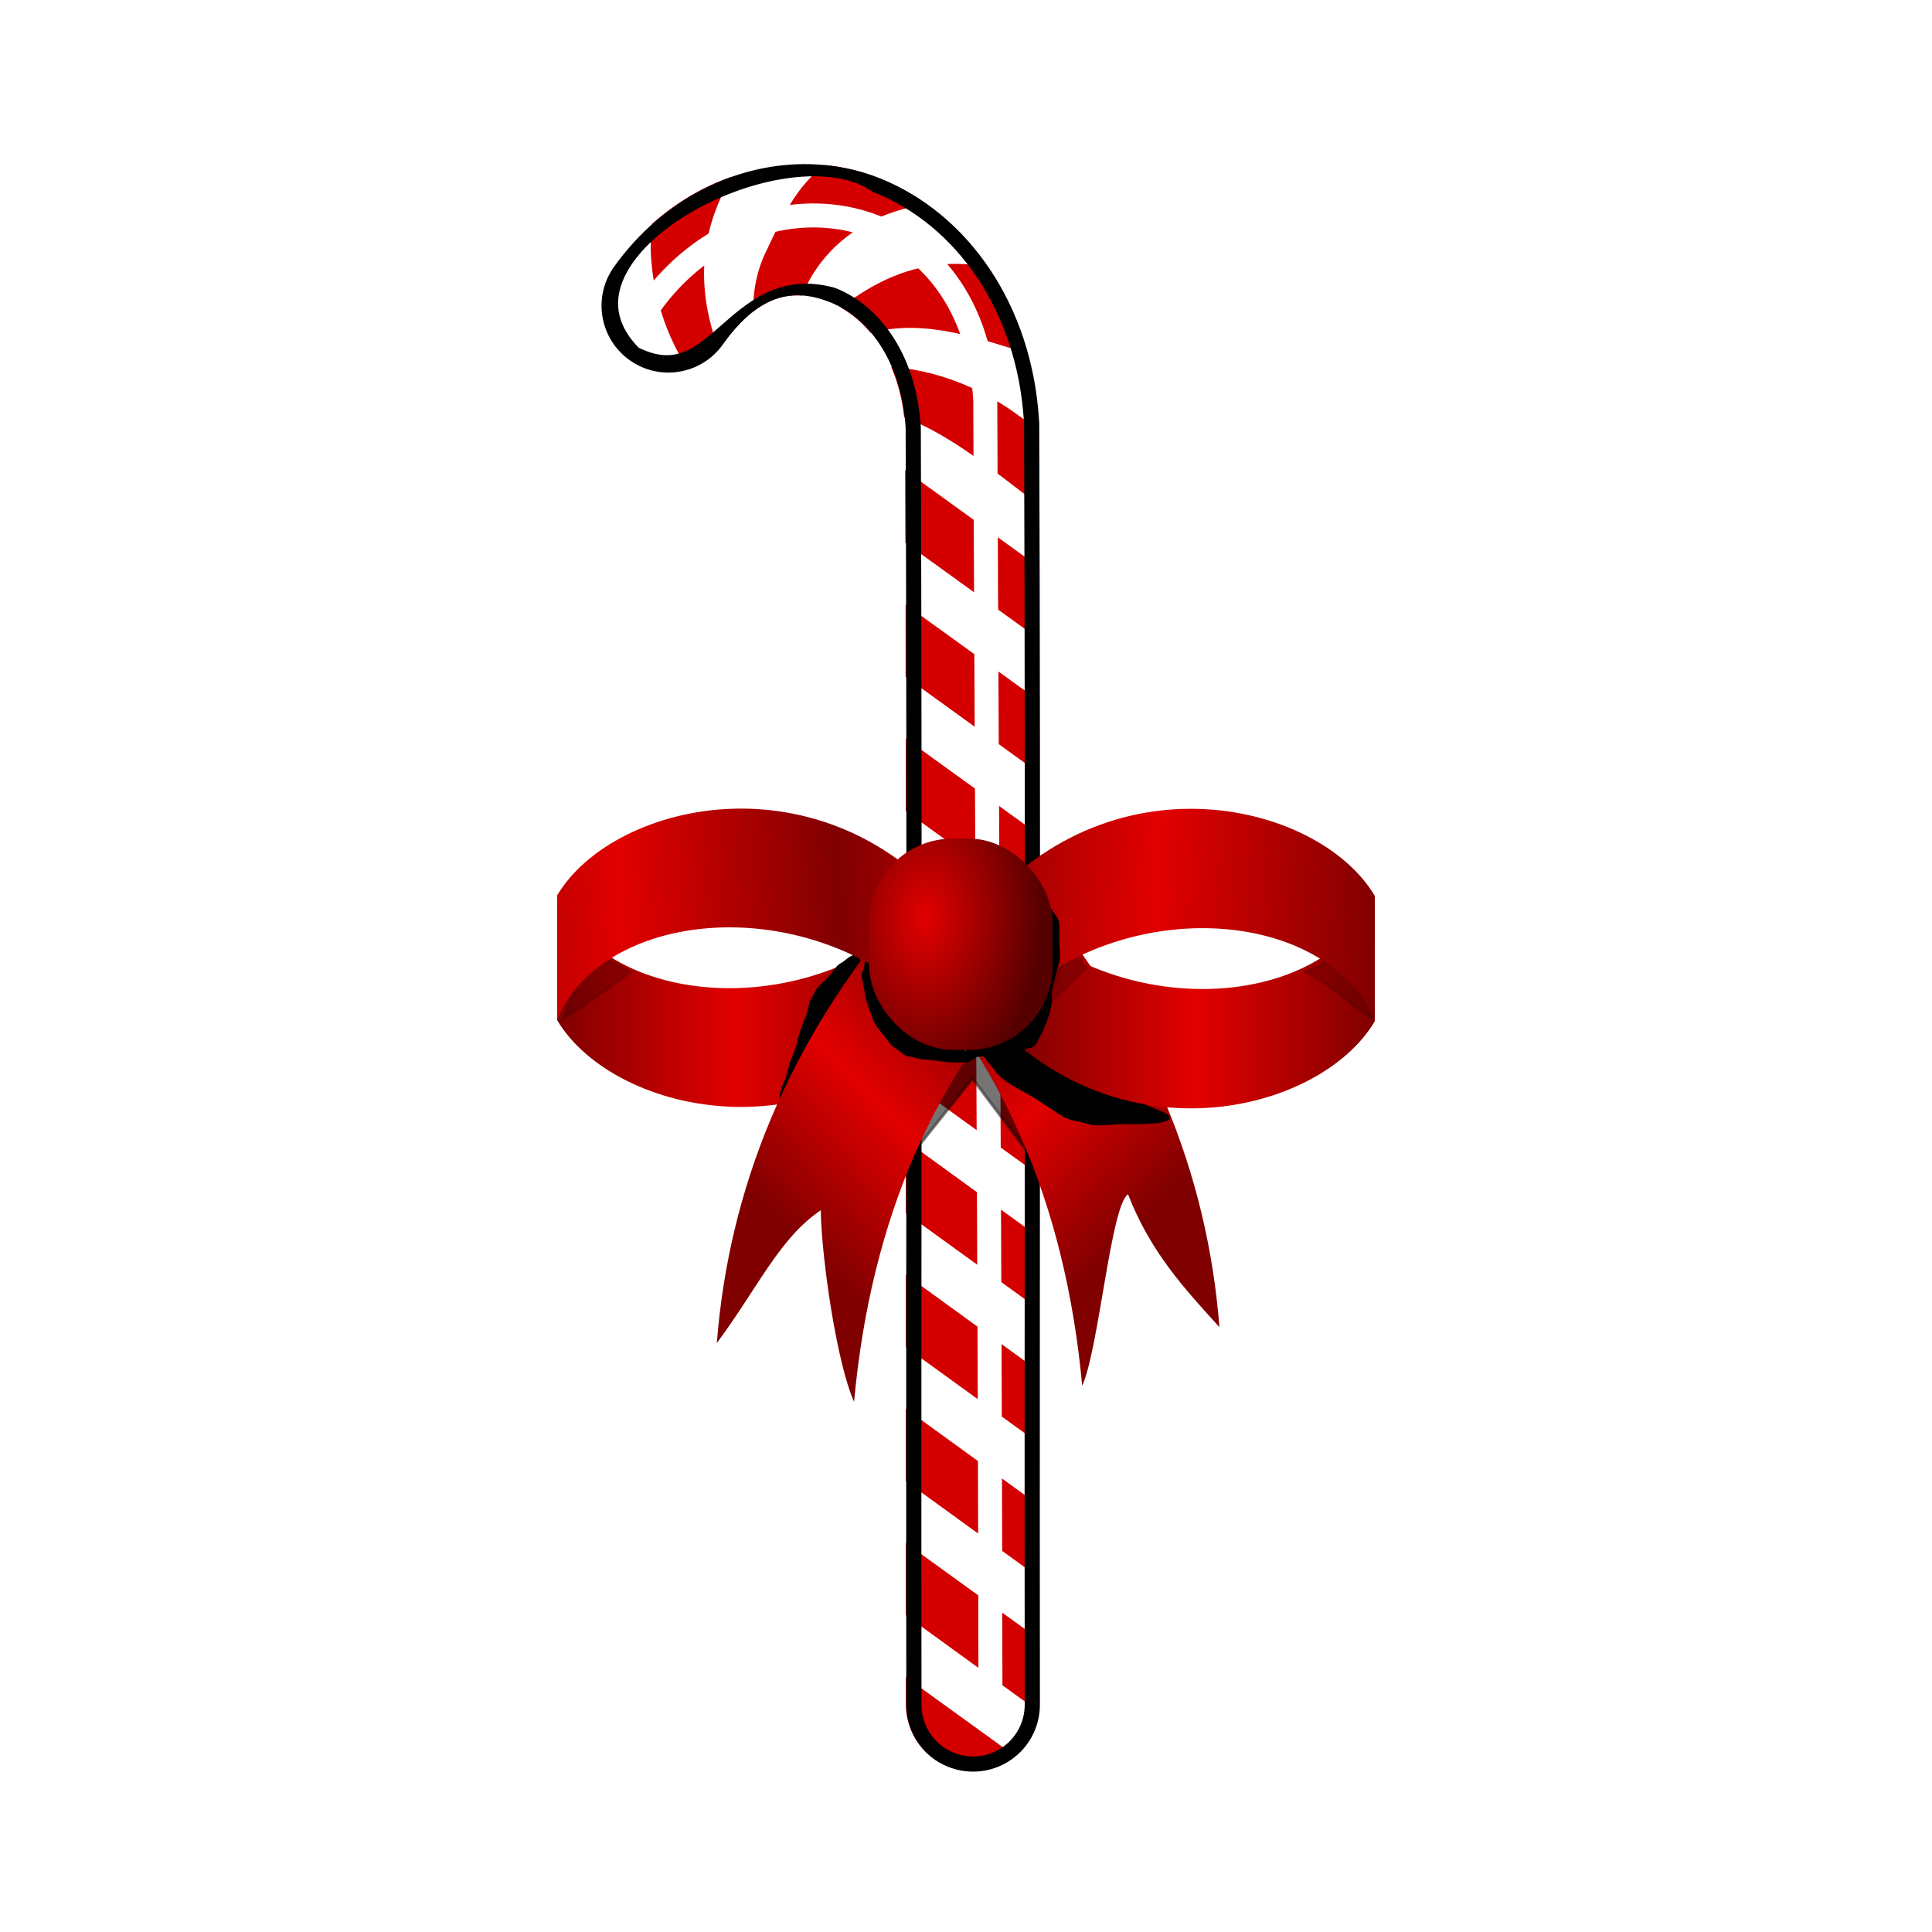 <svg:svg xmlns:dc="http://purl.org/dc/elements/1.1/" xmlns:ns1="http://www.w3.org/1999/xlink" xmlns:ns3="http://creativecommons.org/ns#" xmlns:rdf="http://www.w3.org/1999/02/22-rdf-syntax-ns#" xmlns:svg="http://www.w3.org/2000/svg" height="255.796" id="svg2" version="1.0" viewBox="-73.775 -21.714 255.796 255.796" width="255.796">
  <svg:defs id="defs4">
    <svg:linearGradient id="linearGradient3194">
      <svg:stop id="stop3196" offset="0" stop-color="#800000" />
      <svg:stop id="stop3202" offset=".5" stop-color="#e20000" />
      <svg:stop id="stop3198" offset="1" stop-color="#800000" />
    </svg:linearGradient>
    <svg:filter id="filter3443">
      <svg:feGaussianBlur id="feGaussianBlur3445" stdDeviation="3.302" />
    </svg:filter>
    <svg:filter id="filter3467">
      <svg:feGaussianBlur id="feGaussianBlur3469" stdDeviation="5.696" />
    </svg:filter>
    <svg:clipPath clipPathUnits="userSpaceOnUse" id="clipPath3473">
      <svg:path d="m442.31 89.188c-23.58-0.603-48.28 10.852-64.69 33.842-7.05 9.9-4.75 23.65 5.15 30.7 9.89 7.06 23.64 4.76 30.7-5.14 12.45-17.44 23.95-18.47 35.41-13.9 11.4 4.55 23.26 17.89 24.81 41.19 0.52 148.75 0.06 271.38 0.22 420.43-0.11 7.94 4.06 15.31 10.92 19.31 6.86 3.99 15.33 3.99 22.18-0.02 6.85-4 11.01-11.38 10.9-19.32-0.16-149.31 0.31-272.19-0.22-421.62-0.01-0.43-0.03-0.86-0.07-1.28-2.38-37.82-23.36-67.93-52.43-79.536-7.27-2.901-15.02-4.456-22.88-4.656z" fill="none" filter="url(#filter3467)" id="path3475" stroke="#000" stroke-linecap="round" stroke-linejoin="round" stroke-width="10" />
    </svg:clipPath>
    <svg:clipPath clipPathUnits="userSpaceOnUse" id="clipPath3477">
      <svg:path d="m442.31 89.188c-23.58-0.603-48.28 10.852-64.69 33.842-7.05 9.9-4.75 23.65 5.15 30.7 9.89 7.06 23.64 4.76 30.7-5.14 12.45-17.44 23.95-18.47 35.41-13.9 11.4 4.55 23.26 17.89 24.81 41.19 0.52 148.75 0.06 271.38 0.22 420.43-0.11 7.94 4.06 15.31 10.92 19.31 6.86 3.99 15.33 3.99 22.18-0.02 6.85-4 11.01-11.38 10.9-19.32-0.16-149.31 0.31-272.19-0.22-421.62-0.01-0.43-0.03-0.86-0.07-1.28-2.38-37.82-23.36-67.93-52.43-79.536-7.27-2.901-15.02-4.456-22.88-4.656z" fill="none" filter="url(#filter3467)" id="path3479" stroke="#000" stroke-linecap="round" stroke-linejoin="round" stroke-width="10" />
    </svg:clipPath>
    <svg:filter height="1.494" id="filter3266" width="1.51" x="-.255" y="-.247">
      <svg:feGaussianBlur id="feGaussianBlur3268" stdDeviation="6.939" />
    </svg:filter>
    <svg:filter id="filter3332">
      <svg:feGaussianBlur id="feGaussianBlur3334" stdDeviation="0.746" />
    </svg:filter>
    <svg:filter height="1.195" id="filter3421" width="1.214" x="-.107" y="-.098">
      <svg:feGaussianBlur id="feGaussianBlur3423" stdDeviation="1.787" />
    </svg:filter>
    <svg:linearGradient gradientTransform="matrix(-.402 0 0 .402 174.87 5.696)" gradientUnits="userSpaceOnUse" id="linearGradient2566" x1="191.54" x2="264.51" y1="351.15" y2="281.22" ns1:href="#linearGradient3194" />
    <svg:linearGradient gradientTransform="matrix(.402 0 0 .334 -45.629 28.048)" gradientUnits="userSpaceOnUse" id="linearGradient2568" x1="138.96" x2="256.54" y1="311.6" y2="311.6" ns1:href="#linearGradient3194" />
    <svg:linearGradient gradientTransform="matrix(.402 0 0 .402 -45.629 7.808)" gradientUnits="userSpaceOnUse" id="linearGradient2570" x1="191.54" x2="264.51" y1="351.15" y2="281.22" ns1:href="#linearGradient3194" />
    <svg:linearGradient gradientTransform="matrix(-.402 0 0 .336 174.3 27.676)" gradientUnits="userSpaceOnUse" id="linearGradient2572" x1="138.96" x2="256.54" y1="311.6" y2="311.6" ns1:href="#linearGradient3194" />
    <svg:linearGradient gradientTransform="matrix(-.402 0 0 .336 174.73 27.195)" gradientUnits="userSpaceOnUse" id="linearGradient2574" spreadMethod="reflect" x1="140.03" x2="288.07" y1="314.2" y2="308.39" ns1:href="#linearGradient3194" />
    <svg:linearGradient gradientTransform="matrix(.402 0 0 .334 -46.058 27.54)" gradientUnits="userSpaceOnUse" id="linearGradient2576" spreadMethod="reflect" x1="89.789" x2="234.28" y1="312.67" y2="308.39" ns1:href="#linearGradient3194" />
    <svg:radialGradient cx="260.13" cy="277.76" gradientTransform="matrix(.563 .027 -.04 .846 -76.41 -124.48)" gradientUnits="userSpaceOnUse" id="radialGradient2578" r="27.589">
      <svg:stop id="stop3232" offset="0" stop-color="#e20000" />
      <svg:stop id="stop3234" offset="1" stop-color="#500" />
    </svg:radialGradient>
  </svg:defs>
  <svg:g id="layer1" transform="translate(-12.822 -6.849)">
    <svg:g id="g3288">
      <svg:path d="m46.28 6.859c-9.479-0.242-19.403 4.36-25.996 13.6-2.836 3.978-1.911 9.502 2.066 12.339 3.978 2.836 9.502 1.911 12.339-2.066 5.002-7.011 9.626-7.425 14.228-5.589 4.584 1.83 9.348 7.191 9.971 16.552 0.21 59.775 0.027 109.06 0.088 168.96-0.043 3.18 1.635 6.15 4.39 7.75 2.755 1.61 6.161 1.6 8.914-0.01 2.752-1.6 4.425-4.57 4.378-7.76-0.061-60 0.125-109.38-0.088-169.44-0.003-0.167-0.012-0.338-0.025-0.51-0.957-15.196-9.39-27.297-21.073-31.96-2.92-1.166-6.033-1.791-9.192-1.871z" fill="#fff" fill-rule="evenodd" id="path2513" />
      <svg:path d="m48.291 6.989c-3.773 2.661-5.774 7.095-7.75 11.312-1.297 2.512-1.88 5.75-1.719 8.032 2.192-1.667 4.296-2.215 6.406-2.063 3.042-7.402 9.794-11.178 16.531-12.094-1.96-1.397-4.056-2.549-6.281-3.437-2.296-0.916-4.724-1.504-7.187-1.75zm-12.438 1.562c-3.719 1.316-7.292 3.39-10.469 6.219-0.86 6.531 1.422 14.451 4.813 19.25 1.507-0.484 2.91-1.39 4-2.656-4.309-11.5-0.353-19.018 1.656-22.813zm29 11.532c-5.283 0.171-10.014 2.312-14.469 5.781 1.383 0.783 2.726 1.893 3.938 3.344 7.112-1.897 14.114 0.682 20.781 2.718-1.166-4.234-2.954-8.079-5.25-11.437-1.721-0.332-3.39-0.459-5-0.406zm-7.812 13.625c0.818 1.911 1.431 4.119 1.718 6.656 6.598 2.568 12.163 7.413 17.844 11.625-0.009-3.294-0.019-6.362-0.031-9.719-5.522-4.815-12.181-8.011-19.531-8.562zm1.843 13.687c0.011 3.283 0.024 6.368 0.032 9.594 5.904 4.268 11.814 8.513 17.718 12.781-0.005-3.148-0.023-6.367-0.031-9.562-5.91-4.272-11.808-8.541-17.719-12.813zm0.063 17.781c0.006 3.173-0.005 6.433 0 9.563 5.905 4.268 11.813 8.544 17.719 12.812-0.003-3.136 0.004-6.423 0-9.593-5.899-4.264-11.82-8.518-17.719-12.782zm0.031 17.75c0.004 3.225-0.002 6.402 0 9.594 5.894 4.26 11.794 8.52 17.688 12.78-0.001-3.19 0.001-6.377 0-9.592-5.893-4.259-11.796-8.523-17.688-12.782zm0 17.724c0.001 3.2 0 6.41 0 9.59 5.894 4.26 11.794 8.52 17.688 12.78 0.001-3.16-0.001-6.39 0-9.56-5.904-4.27-11.785-8.55-17.688-12.81zm0 17.75c-0.001 3.17 0.002 6.42 0 9.59 5.901 4.26 11.795 8.51 17.688 12.78 0.002-3.18-0.002-6.42 0-9.59-5.893-4.26-11.796-8.53-17.688-12.78zm0 17.75c-0.002 3.17 0.002 6.4 0 9.59 5.887 4.27 11.769 8.51 17.656 12.78 0.002-3.21-0.001-6.38 0-9.56-5.886-4.27-11.769-8.55-17.656-12.81zm0 17.75c-0.002 3.2 0.002 6.35 0 9.59 5.887 4.27 11.769 8.51 17.656 12.78 0.001-3.13-0.001-6.47 0-9.56-5.886-4.27-11.769-8.55-17.656-12.81zm0 17.75c-0.001 3.11 0 6.43 0 9.59 5.895 4.27 11.793 8.54 17.688 12.81-0.001-3.22-0.032-6.42-0.032-9.59-5.886-4.27-11.769-8.55-17.656-12.81zm0 17.78c0.001 3.18-0.002 6.32 0 9.56 5.876 4.26 11.749 8.52 17.625 12.78 0.042-0.37 0.068-0.75 0.063-1.12-0.003-2.93 0.002-5.57 0-8.44-5.893-4.27-11.795-8.51-17.688-12.78zm0 17.75c0.001 1.19-0.001 2.26 0 3.47-0.043 3.18 1.62 6.17 4.375 7.78 2.755 1.6 6.185 1.57 8.938-0.03 0.402-0.24 0.77-0.5 1.125-0.79-4.811-3.48-9.627-6.95-14.438-10.43z" fill="#d40000" fill-rule="evenodd" id="path2609" />
      <svg:path clip-path="url(#clipPath3477)" d="m382.77 153.73c29.92 15.44 34.99-27.58 66.11-19.04 11.4 4.55 23.26 17.89 24.81 41.19 0.52 148.75 0.06 271.38 0.22 420.43-0.11 7.94 4.06 15.31 10.92 19.31 6.86 3.99 15.33 3.99 22.18-0.02 6.85-4 11.01-11.38 10.9-19.32-0.16-149.31 0.31-272.19-0.22-421.62-0.01-0.43-0.03-0.86-0.07-1.28-2.38-37.82-23.36-67.93-52.43-79.536-32.26-21.818-118.86 23.886-82.42 59.886z" fill="none" filter="url(#filter3467)" id="path3417" stroke="#000" stroke-linecap="round" stroke-linejoin="round" stroke-width="10" transform="matrix(.402 0 0 .402 -131.47 -28.982)" />
      <svg:path clip-path="url(#clipPath3473)" d="m495.91 597.78c-0.16-149.37-1.18-282.53-1.71-431.88-3.85-68.658-76.14-79.66-110.46-31.56" fill="none" filter="url(#filter3443)" id="path3405" stroke="#fff" stroke-linecap="round" stroke-linejoin="round" stroke-width="7.9" transform="matrix(.402 0 0 .402 -129.17 -28.503)" />
    </svg:g>
    <svg:g fill-rule="evenodd" id="g2552" transform="translate(2.608 -10.917)">
      <svg:path d="m129.65 354.23l17.31-21.71 20.3 27.06 0.47-8.34-16.84-32.25-7.71-2.36-14.47 28.48 0.94 9.12z" filter="url(#filter3421)" id="path3371" opacity=".737" stroke="#000" stroke-width="1px" transform="matrix(.402 0 0 .402 6.109 5.147)" />
      <svg:path d="m97.894 171.77c-1.6-20.33-9.277-39.64-24.619-57.68l-18.173 7.76c13.711 14.27 22.358 33.1 24.619 57.68 2.2-4.83 3.789-23.88 6.069-25.35 2.987 7.69 7.548 12.57 12.104 17.59z" fill="url(#linearGradient2566)" id="path3236" />
      <svg:path d="m10.214 114.69c6.658 16.1 39.032 17.81 54.124-4.28v16.44c-17.45 23.6-46.606 16.96-54.124 4.28v-16.44z" fill="url(#linearGradient2568)" id="path3192" />
      <svg:path d="m237.65 285.86c-1.44-0.75-3.8 1.9-4.97 2.48-1.65 0.83-2.11 2.32-3.54 3.9-1.31 1.44-2.37 2.36-3.55 3.55-1.21 1.21-1.47 2.3-2.48 3.9-0.73 1.13-1.15 3.73-1.42 4.61-0.61 1.99-1.41 3.75-2.13 5.68-0.69 1.82-0.87 3.27-1.42 5.32-0.38 1.44-1.35 3.5-1.77 4.61-0.69 1.78-0.9 3.13-1.42 4.96-0.58 2.01-1.13 2.93-1.78 4.61-0.5 1.31-0.47 3.33-0.71 4.97-0.06 0.48 0.24 0.95 0.36 1.42 0.46 1.85 1.89-3.31 2.84-4.97 1.11-1.95 2.36-3 3.9-4.96 2.07-2.64 4.02-5.2 6.03-7.81 2.03-2.63 4.9-5.39 7.09-7.8 2.34-2.57 3.24-5.55 4.97-8.51 1.29-2.22 0.81-3.45 1.42-6.03 0.41-1.76 0.23-3.47 0.35-5.32 0.17-2.53-0.86-2.25-1.77-4.61z" filter="url(#filter3266)" id="path3276" stroke="#000" stroke-width="1px" transform="matrix(.402 0 0 .402 -45.629 7.808)" />
      <svg:path d="m31.344 173.88c1.599-20.32 9.277-39.64 24.619-57.68l18.173 7.76c-13.712 14.27-22.358 33.1-24.619 57.68-2.2-4.83-4.287-18.56-4.41-25.35-5.476 3.71-8.211 10.08-13.763 17.59z" fill="url(#linearGradient2570)" id="rect2415" />
      <svg:path d="m278.79 316.36c0.48 2.12 3.29 4.7 4.97 7.1 2.46 3.51 9.63 6.5 13.12 8.86 2.79 1.88 5.42 3.54 8.16 5.32 2.93 1.91 5.62 1.8 8.87 2.84 3.01 0.96 7.85 0 10.99 0h5.68c1.53 0 4.33-0.24 6.38-0.35 0.86-0.05 1.66-0.48 2.49-0.71 3.31-0.95-5.91-3.55-8.87-5.32-3.27-1.96-6.72-3.48-10.29-5.32-6.38-3.31-12.48-6.02-19.15-9.23-4.33-2.08-6.62-4.16-9.58-6.03-5.2-3.27-0.33-0.08-4.25-1.06-1.12-0.28-3.86 2.67-4.61 3.19-1.09 0.75-2.61 0.47-3.91 0.71z" filter="url(#filter3266)" id="path3272" stroke="#000" stroke-width="1px" transform="matrix(.402 0 0 .402 -45.629 7.808)" />
      <svg:path d="m118.46 114.74c-6.66 16.18-39.03 17.9-54.122-4.3v16.53c17.45 23.71 46.602 17.03 54.122 4.3v-16.53z" fill="url(#linearGradient2572)" id="path3206" />
      <svg:path d="m313.4 289.98c-3.6-3.73 0.87-0.83-4.81-7.63-3.32 3.11-3.8 8.24-10.33 22.03m86.67-13.62c8.11 3.53 14.86 10.63 22.03 15.3 3.84 1.92-9.05-17.53-11.28-21.19-4.36 2.82-4.99 4.04-10.75 5.89zm-221.94 0.25c-3.75 2.76-17.99 12.73-21.95 15.2 6.33-18.39 5.21-12.27 7.64-20.87 4.97 1.08 9.86 2.68 14.31 5.67z" filter="url(#filter3332)" id="path3280" opacity=".399" stroke="#000" stroke-width="1px" transform="matrix(.402 0 0 .402 -45.629 7.808)" />
      <svg:path d="m118.46 131.2c-6.66-16.18-39.03-17.9-54.122 4.29v-16.52c17.45-23.709 46.602-17.04 54.122-4.3v16.53z" fill="url(#linearGradient2574)" id="path3208" />
      <svg:path d="m240.13 288.34c-0.77 0.49 0.48 4.78 0.71 7.09 0.31 3.07 1.67 5.95 2.48 8.87 0.87 3.08 3.87 6.18 5.32 8.51 1.12 1.79 2.64 2.42 4.26 3.91 1.78 1.63 2.48 0.95 4.61 1.77 1.12 0.43 4.32 0.57 5.32 0.71 1.84 0.24 3.73 0.5 5.32 0.71 1.71 0.23 3.6 0 5.32 0 1.33 0 2.37-1.18 3.55-1.78 1.12-0.55 4.04 0 5.32 0h5.32c1.38 0 2.37-1.41 3.55-2.12 1.16-0.7 3.08-1.03 4.25-1.42 0.85-0.28 2.07-3.55 2.49-4.26 1.07-1.83 0.96-2.3 1.77-4.26 0.61-1.45 1-3.49 1.42-4.96 0.53-1.85 0.23-3.72 0.35-5.68 0.12-1.85 0.74-3.68 1.07-5.32 0.31-1.57 0.98-3.91 1.42-5.67 0.45-1.83 0-4.51 0-6.39v-6.38c0-2.71-1.44-3.35-2.13-4.97-0.5-1.16-2.12-2.39-2.84-3.19-1.19-1.34-2.05-2.05-3.19-3.19-1.41-1.41-3.35-2.39-4.97-3.55-2.37-1.69-6.22-2.07-8.51-2.84-1.96-0.65-5.29 0-7.45 0h-16.31c-2.1 0-4.97 3.51-6.03 4.26-2.35 1.65-3.14 3.58-4.97 5.68-1.58 1.8-2.48 3.6-3.9 5.67-2.12 3.08-1.71 4.92-2.84 8.16-0.63 1.81 0 5.08 0 7.09 0 1.84-0.3 1.52-0.71 3.55z" filter="url(#filter3266)" id="path3240" stroke="#000" stroke-width="1px" transform="matrix(.402 0 0 .371 -45.696 17.821)" />
      <svg:path d="m10.214 131.03c6.658-16.1 39.032-17.81 54.124 4.28v-16.44c-17.45-23.598-46.606-16.96-54.124-4.28v16.44z" fill="url(#linearGradient2576)" id="path3190" />
      <svg:rect fill="url(#radialGradient2578)" height="27.981" id="rect3222" ry="11.087" width="24.286" x="51.514" y="107.08" />
    </svg:g>
  </svg:g>
</svg:svg>